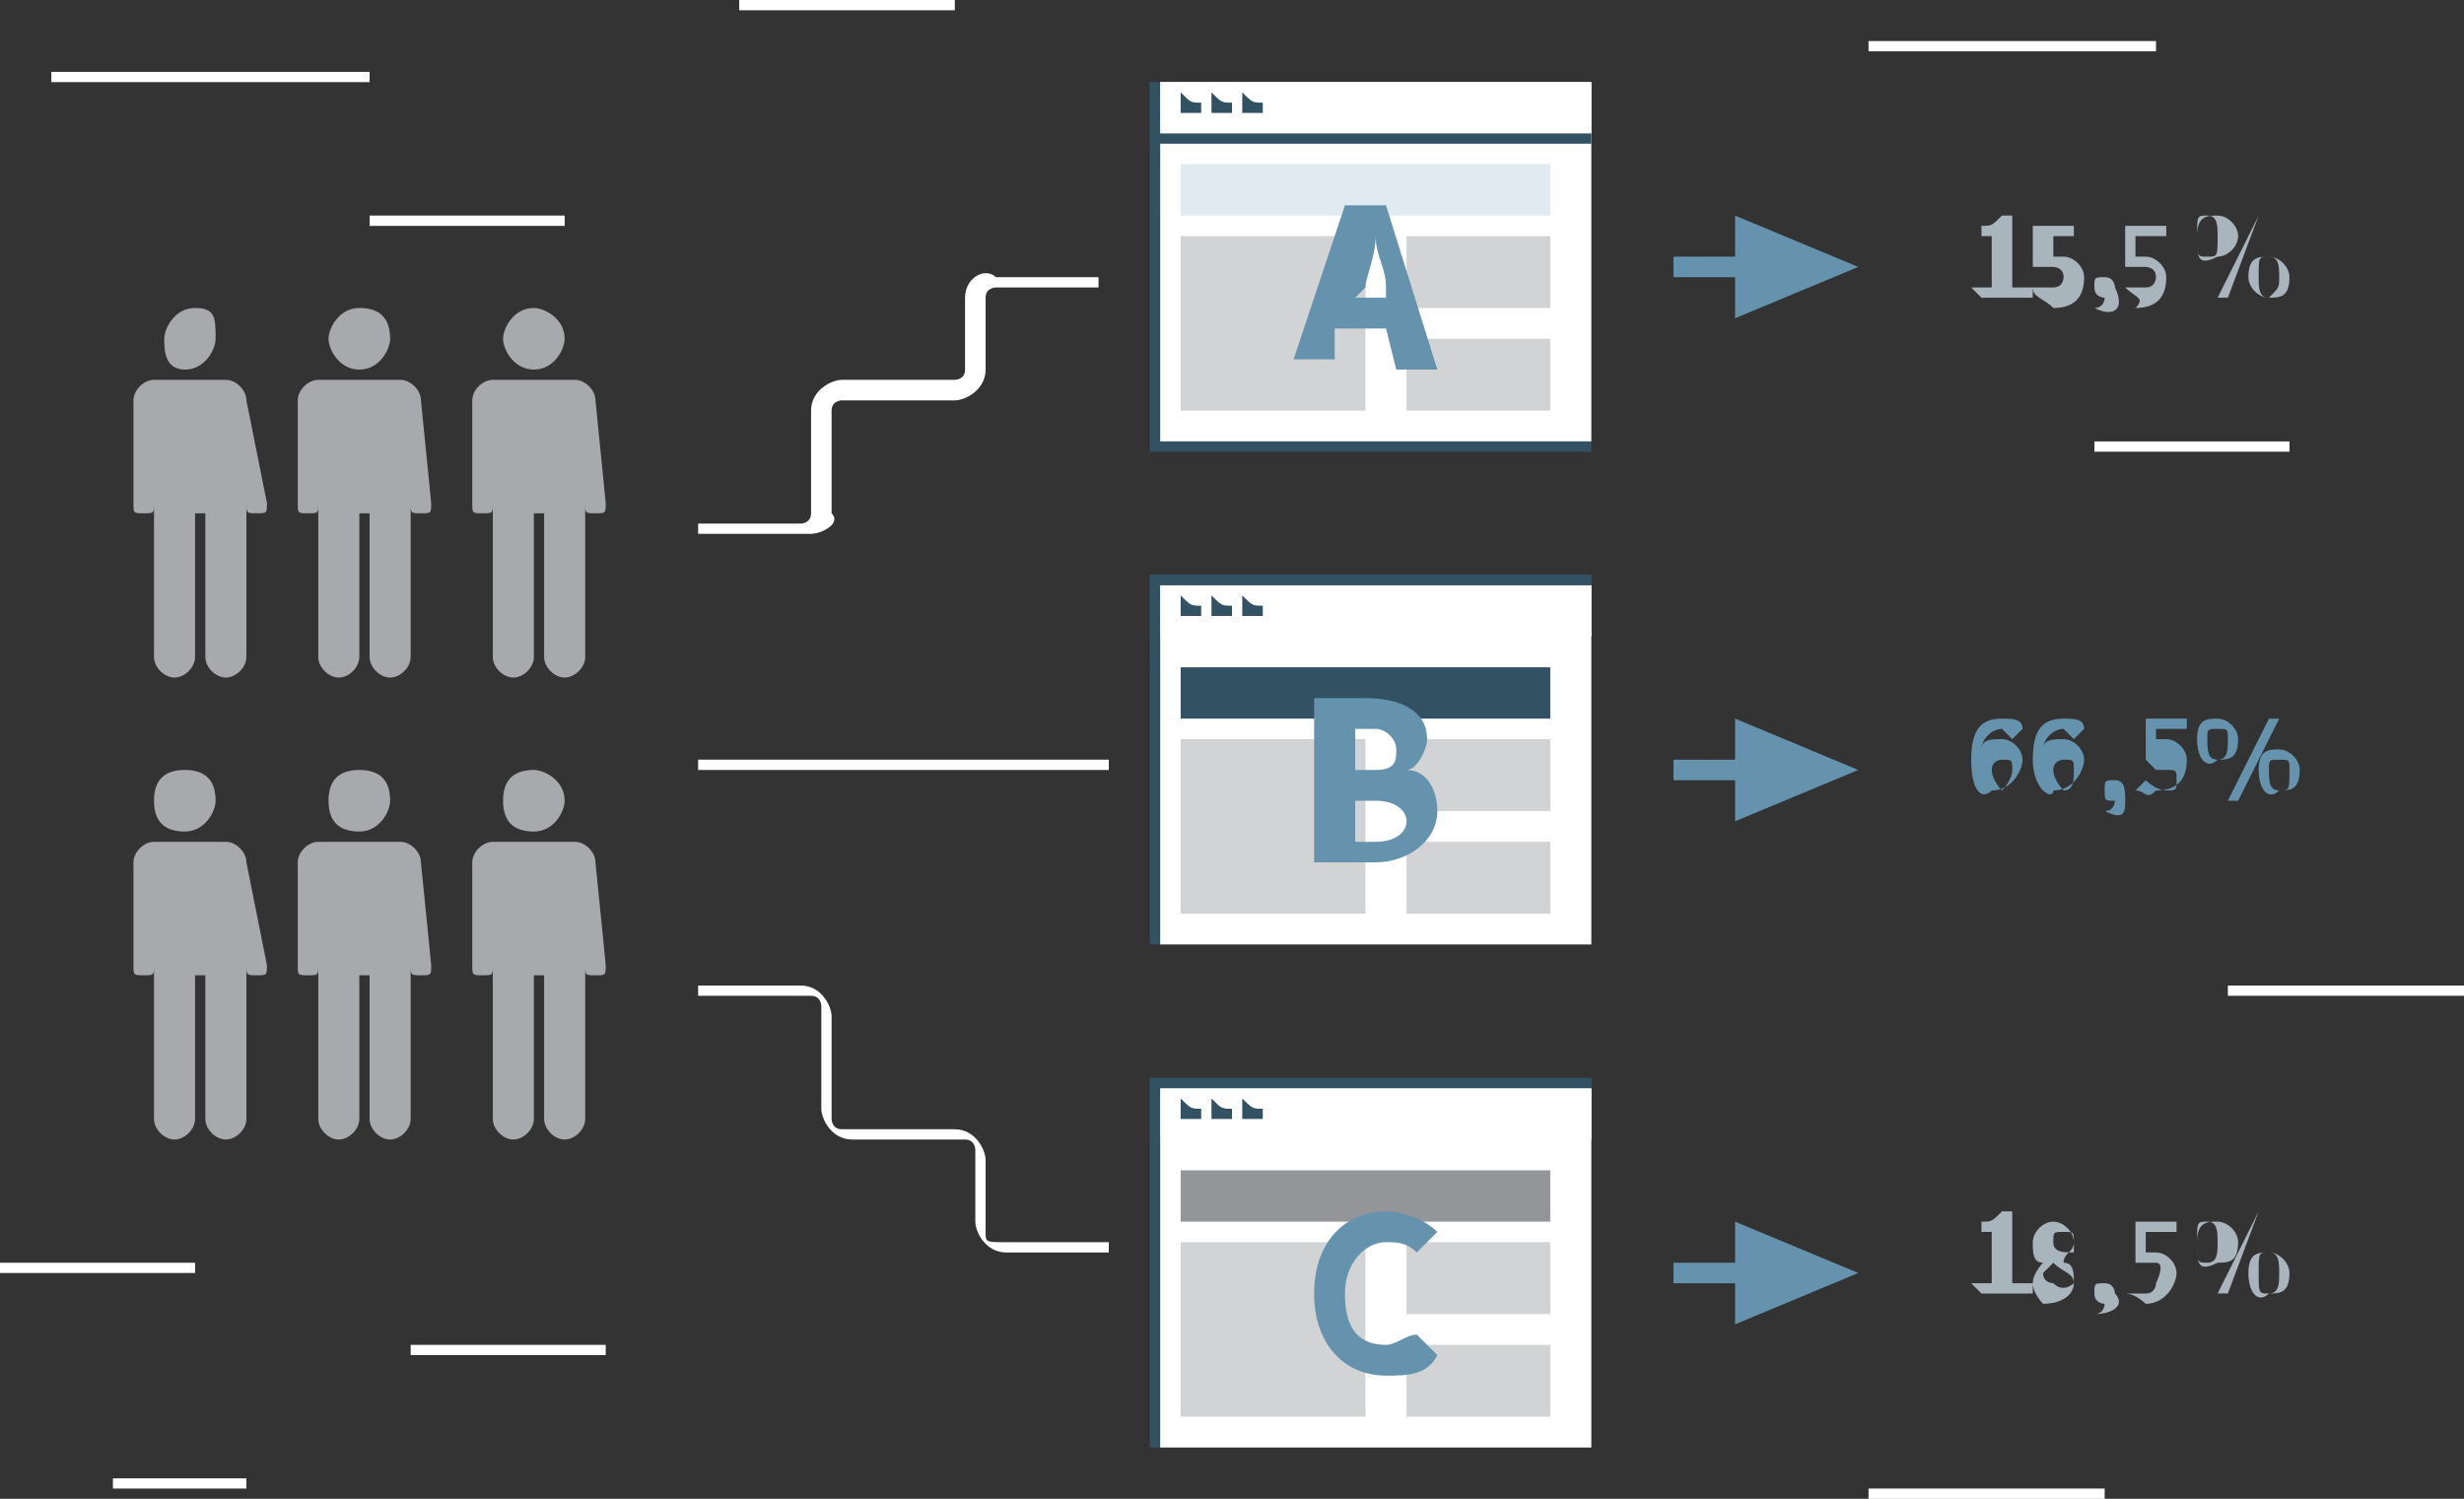 <svg xmlns="http://www.w3.org/2000/svg" width="24" height="14.6" viewBox="0 10.7 24 14.6" enable-background="new 0 10.7 24 14.6"><rect x="0" y="10.7" width="24" height="14.6" fill="#333333" stroke="none"/><path fill="#A7A9AC" d="M2.1 14c0 .1-.1.3-.3.3s-.2-.2-.2-.3.1-.3.3-.3.2.1.2.3M2.4 14.6c0-.1-.1-.2-.2-.2h-.7c-.1 0-.2.1-.2.2v1c0 .1 0 .1.1.1s.1 0 .1-.1v-.7 2.2c0 .1.1.2.2.2s.2-.1.2-.2v-1.4H2v1.4c0 .1.1.2.2.2s.2-.1.2-.2v-2.2.7c0 .1 0 .1.1.1s.1 0 .1-.1l-.2-1zm1.4-.6c0 .1-.1.3-.3.3s-.3-.2-.3-.3.1-.3.3-.3.3.1.3.3M4.1 14.6c0-.1-.1-.2-.2-.2h-.8c-.1 0-.2.1-.2.2v1c0 .1 0 .1.1.1s.1 0 .1-.1v-.7 2.2c0 .1.1.2.2.2s.2-.1.2-.2v-1.4h.1v1.4c0 .1.1.2.2.2s.2-.1.2-.2v-2.2.7c0 .1 0 .1.1.1s.1 0 .1-.1l-.1-1zm1.4-.6c0 .1-.1.3-.3.3s-.3-.2-.3-.3.1-.3.3-.3c.1 0 .3.1.3.3M5.8 14.6c0-.1-.1-.2-.2-.2h-.8c-.1 0-.2.1-.2.2v1c0 .1 0 .1.1.1s.1 0 .1-.1v-.7 2.2c0 .1.1.2.2.2s.2-.1.2-.2v-1.4h.1v1.4c0 .1.1.2.2.2s.2-.1.2-.2v-2.2.7c0 .1 0 .1.1.1s.1 0 .1-.1l-.1-1zm-3.7 3.9c0 .1-.1.3-.3.3s-.3-.1-.3-.3.1-.3.3-.3c.2 0 .3.1.3.3M2.4 19.1c0-.1-.1-.2-.2-.2h-.7c-.1 0-.2.1-.2.2v1c0 .1 0 .1.1.1s.1 0 .1-.1v-.7 2.2c0 .1.1.2.2.2s.2-.1.2-.2v-1.4H2v1.4c0 .1.1.2.2.2s.2-.1.2-.2v-2.2.7c0 .1 0 .1.1.1s.1 0 .1-.1l-.2-1zm1.4-.6c0 .1-.1.3-.3.3s-.3-.1-.3-.3.1-.3.3-.3c.2 0 .3.1.3.3M4.1 19.1c0-.1-.1-.2-.2-.2h-.8c-.1 0-.2.1-.2.2v1c0 .1 0 .1.1.1s.1 0 .1-.1v-.7 2.2c0 .1.1.2.2.2s.2-.1.2-.2v-1.4h.1v1.4c0 .1.1.2.2.2s.2-.1.2-.2v-2.2.7c0 .1 0 .1.1.1s.1 0 .1-.1l-.1-1zm1.4-.6c0 .1-.1.3-.3.3s-.3-.1-.3-.3.1-.3.3-.3c.1 0 .3.1.3.3"/><path fill="#A7A9AC" d="M5.8 19.1c0-.1-.1-.2-.2-.2h-.8c-.1 0-.2.1-.2.2v1c0 .1 0 .1.1.1s.1 0 .1-.1v-.7 2.2c0 .1.1.2.2.2s.2-.1.2-.2v-1.4h.1v1.4c0 .1.1.2.2.2s.2-.1.2-.2v-2.2.7c0 .1 0 .1.1.1s.1 0 .1-.1l-.1-1z"/><path fill="#6593AE" d="M16.3 13.4h.6v.4l1.2-.5-1.2-.5v.4h-.6v.2z"/><path fill="#fff" d="M11.3 11.5h4.2V15h-4.2v-3.5z"/><path fill="#325163" d="M15.5 15.1h-4.3v-3.6h4.3v3.6zm-4.2-.1h4.2v-3.5h-4.2V15z"/><path fill="#fff" d="M11.3 11.5h4.2v.5h-4.2v-.5z"/><path fill="#325163" d="M15.5 12.1h-4.3v-.6h4.3v.6zm-4.2-.1h4.2v-.5h-4.2v.5zm1-.3c0 .1 0 .1 0 .1s0 0-.1 0c0 0 0 0-.1 0 0 0 0 0 0-.1s0 0 0-.1c.1.1.1.1.2.1-.1 0 0 0 0 0m-.3 0c0 .1 0 .1 0 .1s0 0-.1 0c0 0 0 0-.1 0 0 0 0 0 0-.1s0 0 0-.1c.1.1.1.1.2.1-.1 0 0 0 0 0m-.3 0c0 .1 0 .1 0 .1s0 0-.1 0c0 0 0 0-.1 0 0 0 0 0 0-.1s0 0 0-.1c.1.1.1.1.2.1-.1 0 0 0 0 0"/><path fill="#DFEAF1" d="M11.5 12.3h3.6v.5h-3.6v-.5z"/><path fill="#D1D3D4" d="M11.5 13h1.8v1.7h-1.8V13zm2.2 0h1.4v.7h-1.4V13zm0 1h1.4v.7h-1.4V14z"/><path fill="#6593AE" d="M16.3 18.3h.6v.4l1.2-.5-1.2-.5v.4h-.6v.2z"/><path fill="#fff" d="M11.3 16.4h4.2v3.5h-4.2v-3.5z"/><path fill="#325163" d="M15.5 19.9h-4.3v-3.6h4.3v3.6zm-4.2 0h4.2v-3.5h-4.2v3.5z"/><path fill="#fff" d="M11.3 16.4h4.2v.5h-4.2v-.5z"/><path fill="#325163" d="M15.5 16.9h-4.3v-.6h4.3v.6zm-4.2 0h4.2v-.5h-4.2v.5zm1-.3c0 .1 0 .1 0 .1s0 0-.1 0c0 0 0 0-.1 0 0 0 0 0 0-.1 0 0 0 0 0-.1.1.1.1.1.2.1-.1 0 0 0 0 0m-.3 0c0 .1 0 .1 0 .1s0 0-.1 0c0 0 0 0-.1 0 0 0 0 0 0-.1 0 0 0 0 0-.1.1.1.1.1.2.1-.1 0 0 0 0 0m-.3 0c0 .1 0 .1 0 .1s0 0-.1 0c0 0 0 0-.1 0 0 0 0 0 0-.1 0 0 0 0 0-.1.1.1.1.1.2.1-.1 0 0 0 0 0"/><path fill="#325163" d="M11.5 17.2h3.6v.5h-3.6v-.5z"/><path fill="#D1D3D4" d="M11.5 17.9h1.8v1.7h-1.8v-1.7zm2.2 0h1.4v.7h-1.4v-.7zm0 1h1.4v.7h-1.4v-.7z"/><path fill="#6593AE" d="M16.3 23.2h.6v.4l1.2-.5-1.2-.5v.4h-.6v.2z"/><path fill="#fff" d="M11.3 21.3h4.2v3.5h-4.2v-3.5z"/><path fill="#325163" d="M15.5 24.8h-4.3v-3.6h4.3v3.6zm-4.2 0h4.2v-3.5h-4.2v3.5z"/><path fill="#fff" d="M11.3 21.3h4.2v.5h-4.2v-.5z"/><path fill="#325163" d="M15.5 21.8h-4.3v-.6h4.3v.6zm-4.2 0h4.2v-.5h-4.2v.5zm1-.3c0 .1 0 .1 0 .1s0 0-.1 0c0 0 0 0-.1 0 0 0 0 0 0-.1s0 0 0-.1c.1.1.1.1.2.1-.1 0 0 0 0 0m-.3 0c0 .1 0 .1 0 .1s0 0-.1 0c0 0 0 0-.1 0 0 0 0 0 0-.1s0 0 0-.1c.1.1.1.1.2.1-.1 0 0 0 0 0m-.3 0c0 .1 0 .1 0 .1s0 0-.1 0c0 0 0 0-.1 0 0 0 0 0 0-.1s0 0 0-.1c.1.1.1.1.2.1-.1 0 0 0 0 0"/><path fill="#939598" d="M11.5 22.1h3.6v.5h-3.6v-.5z"/><path fill="#D1D3D4" d="M11.5 22.8h1.8v1.7h-1.8v-1.7zm2.2 0h1.4v.7h-1.4v-.7zm0 1h1.4v.7h-1.4v-.7z"/><g fill="#fff"><path d="M1.1 25.1h1.3v.1H1.1zM.5 11.4h3.1v.1H.5zM3.6 12.8h1.9v.1H3.6zM4 23.8h1.9v.1H4zM0 23h1.9v.1H0zM7.2 10.7h2.1v.1H7.2zM18.2 25.2h2.3v.1h-2.3zM20.4 15h1.9v.1h-1.9zM18.2 11.1H21v.1h-2.8zM21.7 20.3H24v.1h-2.3zM9.4 13.6v.7c0 .1-.1.1-.1.1H8.2c-.1 0-.3.1-.3.3v1c0 .1-.1.1-.1.1h-1v.1h1.1c.1 0 .3-.1.2-.2v-1c0-.1.1-.1.1-.1h1.1c.1 0 .3-.1.3-.3v-.7c0-.1.1-.1.1-.1h1v-.1h-1c-.1-.1-.3 0-.3.2zM9.6 22.7V22c0-.1-.1-.3-.3-.3H8.2c-.1 0-.1-.1-.1-.1v-1c0-.1-.1-.3-.3-.3h-1v.1h1.1c.1 0 .1.1.1.1v1c0 .1.1.3.3.3h1.1c.1 0 .1.1.1.1v.7c0 .1.1.3.3.3h1v-.1h-1c-.2 0-.2 0-.2-.1zM6.8 18.1h4v.1h-4z"/></g><path fill="#A9B5BC" d="M19.2 13.5h.2V13h-.1v-.1c.1 0 .1 0 .2-.1h.1v.7h.2v.1h-.5l-.1-.1zm.6 0c.1 0 .2 0 .2 0 .1 0 .1-.1.1-.1 0-.1-.1-.1-.1-.1s-.1 0-.1 0h-.1v-.4h.4v.1H20v.2s.1 0 .1 0c.1 0 .2.1.2.2 0 .2-.1.3-.3.3-.1-.1-.2-.1-.2-.2M20.4 13.7c.1 0 .1-.1.1-.1s-.1 0-.1-.1 0-.1.1-.1.1.1.1.1c.1.2 0 .3-.2.2zm.3-.2c.1 0 .2 0 .2 0 .1 0 .1-.1.1-.1 0-.1-.1-.1-.1-.1s-.1 0-.1 0h-.1v-.4h.4v.1h-.3v.2s.1 0 .1 0c.1 0 .2.1.2.2 0 .2-.1.3-.3.3.1-.1 0-.1-.1-.2m.7-.5c0-.2.1-.2.2-.2s.2.1.2.2-.1.2-.2.2c-.2.1-.2 0-.2-.2m.2 0c0-.1 0-.2-.1-.2s-.1 0-.1.2 0 .2.1.2.1 0 .1-.2m.4-.2l-.3.8h-.1l.4-.8zm-.1.6c0-.2.1-.2.2-.2s.2.1.2.2c0 .2-.1.2-.2.2s-.2-.1-.2-.2m.3 0c0-.1 0-.2-.1-.2s-.1 0-.1.2c0 .1 0 .2.1.2.1-.1.1-.1.1-.2"/><path fill="#6593AE" d="M19.2 18.1c0-.3.1-.4.3-.4.1 0 .2 0 .2.1l-.1.1s-.1-.1-.1-.1c-.1 0-.2.1-.2.2 0-.1.1-.1.2-.1s.2.1.2.2-.1.3-.3.3c-.1.1-.2 0-.2-.3m.4.1c0-.1 0-.1-.1-.1 0 0-.1 0-.1.1s.1.2.1.2.1-.1.1-.2m.2-.1c0-.3.1-.4.3-.4.1 0 .2 0 .2.1l-.1.1s-.1-.1-.1-.1c-.1 0-.2.1-.2.2 0-.1.1-.1.2-.1s.2.1.2.2-.1.3-.3.3c0 .1-.2 0-.2-.3m.4.1c0-.1 0-.1-.1-.1 0 0-.1 0-.1.1s.1.2.1.2c.1 0 .1-.1.1-.2M20.5 18.6c.1 0 .1-.1.1-.1-.1 0-.1 0-.1-.1s0-.1.1-.1.1.1.1.2 0 .2-.2.1c0 .1 0 0 0 0zm.3-.2l.1-.1s.1.1.2.1.1 0 .1-.1 0-.1-.1-.1c0 0-.1 0-.1 0l-.1-.1v-.4h.4v.1H21v.1s.1 0 .1 0c.1 0 .2.1.2.2 0 .2-.1.3-.3.3-.1.1-.1 0-.2 0m.6-.5c0-.2.1-.2.2-.2s.2.1.2.2c0 .2-.1.2-.2.2-.1.1-.2 0-.2-.2m.3 0c0-.1 0-.1-.1-.1s-.1 0-.1.1 0 .2.1.2.1-.1.1-.2m.4-.2h.1l-.4.8h-.1s.4-.8.4-.8zm-.1.5c0-.2.1-.2.2-.2s.2.1.2.2c0 .2-.1.2-.2.2-.1.1-.2 0-.2-.2m.3 0c0-.1 0-.1-.1-.1s-.1 0-.1.1 0 .2.1.2.1 0 .1-.2"/><path fill="#A9B5BC" d="M19.2 23.2h.2v-.5h-.1v-.1c.1 0 .1 0 .2-.1h.1v.7h.2v.1h-.5l-.1-.1zm.6 0c0-.1.1-.2.1-.2-.1 0-.1-.1-.1-.2s.1-.2.2-.2.2.1.2.2-.1.1-.1.2c.1 0 .1.1.1.2s-.1.2-.3.2c0 0-.1-.1-.1-.2m.4 0c0-.1-.1-.1-.2-.2 0 0-.1.1-.1.1 0 .1.1.1.1.1.1.1.2 0 .2 0m0-.4c0-.1 0-.1-.1-.1s-.1 0-.1.1.1.1.2.1c0 0 0-.1 0-.1M20.4 23.5c.1 0 .1-.1.1-.1s-.1 0-.1-.1 0-.1.1-.1.1.1.1.1c.1.1 0 .2-.2.2zm.3-.2c.1 0 .2 0 .2 0 .1 0 .1-.1.1-.1s.1-.2 0-.2c0 0-.1 0-.1 0h-.1v-.4h.4v.1h-.3v.2s.1 0 .1 0c.1 0 .2.1.2.2s-.1.3-.3.3c0 0-.1-.1-.2-.1m.7-.5c0-.2.1-.2.2-.2s.2.1.2.2c0 .2-.1.2-.2.2-.2.1-.2 0-.2-.2m.2 0c0-.1 0-.2-.1-.2s-.1 0-.1.2 0 .2.1.2.1-.1.1-.2m.4-.3l-.3.8h-.1l.4-.8zm-.1.6c0-.2.1-.2.2-.2s.2.1.2.2c0 .2-.1.2-.2.2-.1.1-.2 0-.2-.2m.3 0c0-.1 0-.2-.1-.2s-.1 0-.1.2 0 .2.1.2.1-.1.1-.2"/><path fill="#6593AE" d="M13.1 12.7h.4l.5 1.6h-.4l-.1-.4H13v.3h-.4s.5-1.5.5-1.5zm.1.9h.3v-.1c0-.2-.1-.3-.1-.5 0 .2-.1.4-.1.5l-.1.1zm-.4 3.9h.5c.3 0 .6.1.6.4 0 .1-.1.3-.2.3.2 0 .3.2.3.4 0 .3-.3.5-.6.5h-.6v-1.6zm.6.7c.2 0 .2-.1.2-.2s-.1-.2-.2-.2h-.2v.4h.2zm0 .7c.2 0 .3-.1.3-.2s-.1-.2-.3-.2h-.2v.4h.2zm-.6 4.4c0-.5.3-.8.7-.8.2 0 .4.1.5.2l-.2.2c-.1-.1-.2-.1-.3-.1-.2 0-.4.2-.4.5s.1.5.4.5c.1 0 .2-.1.3-.1l.2.2c-.1.2-.3.2-.5.2-.4 0-.7-.3-.7-.8"/></svg>